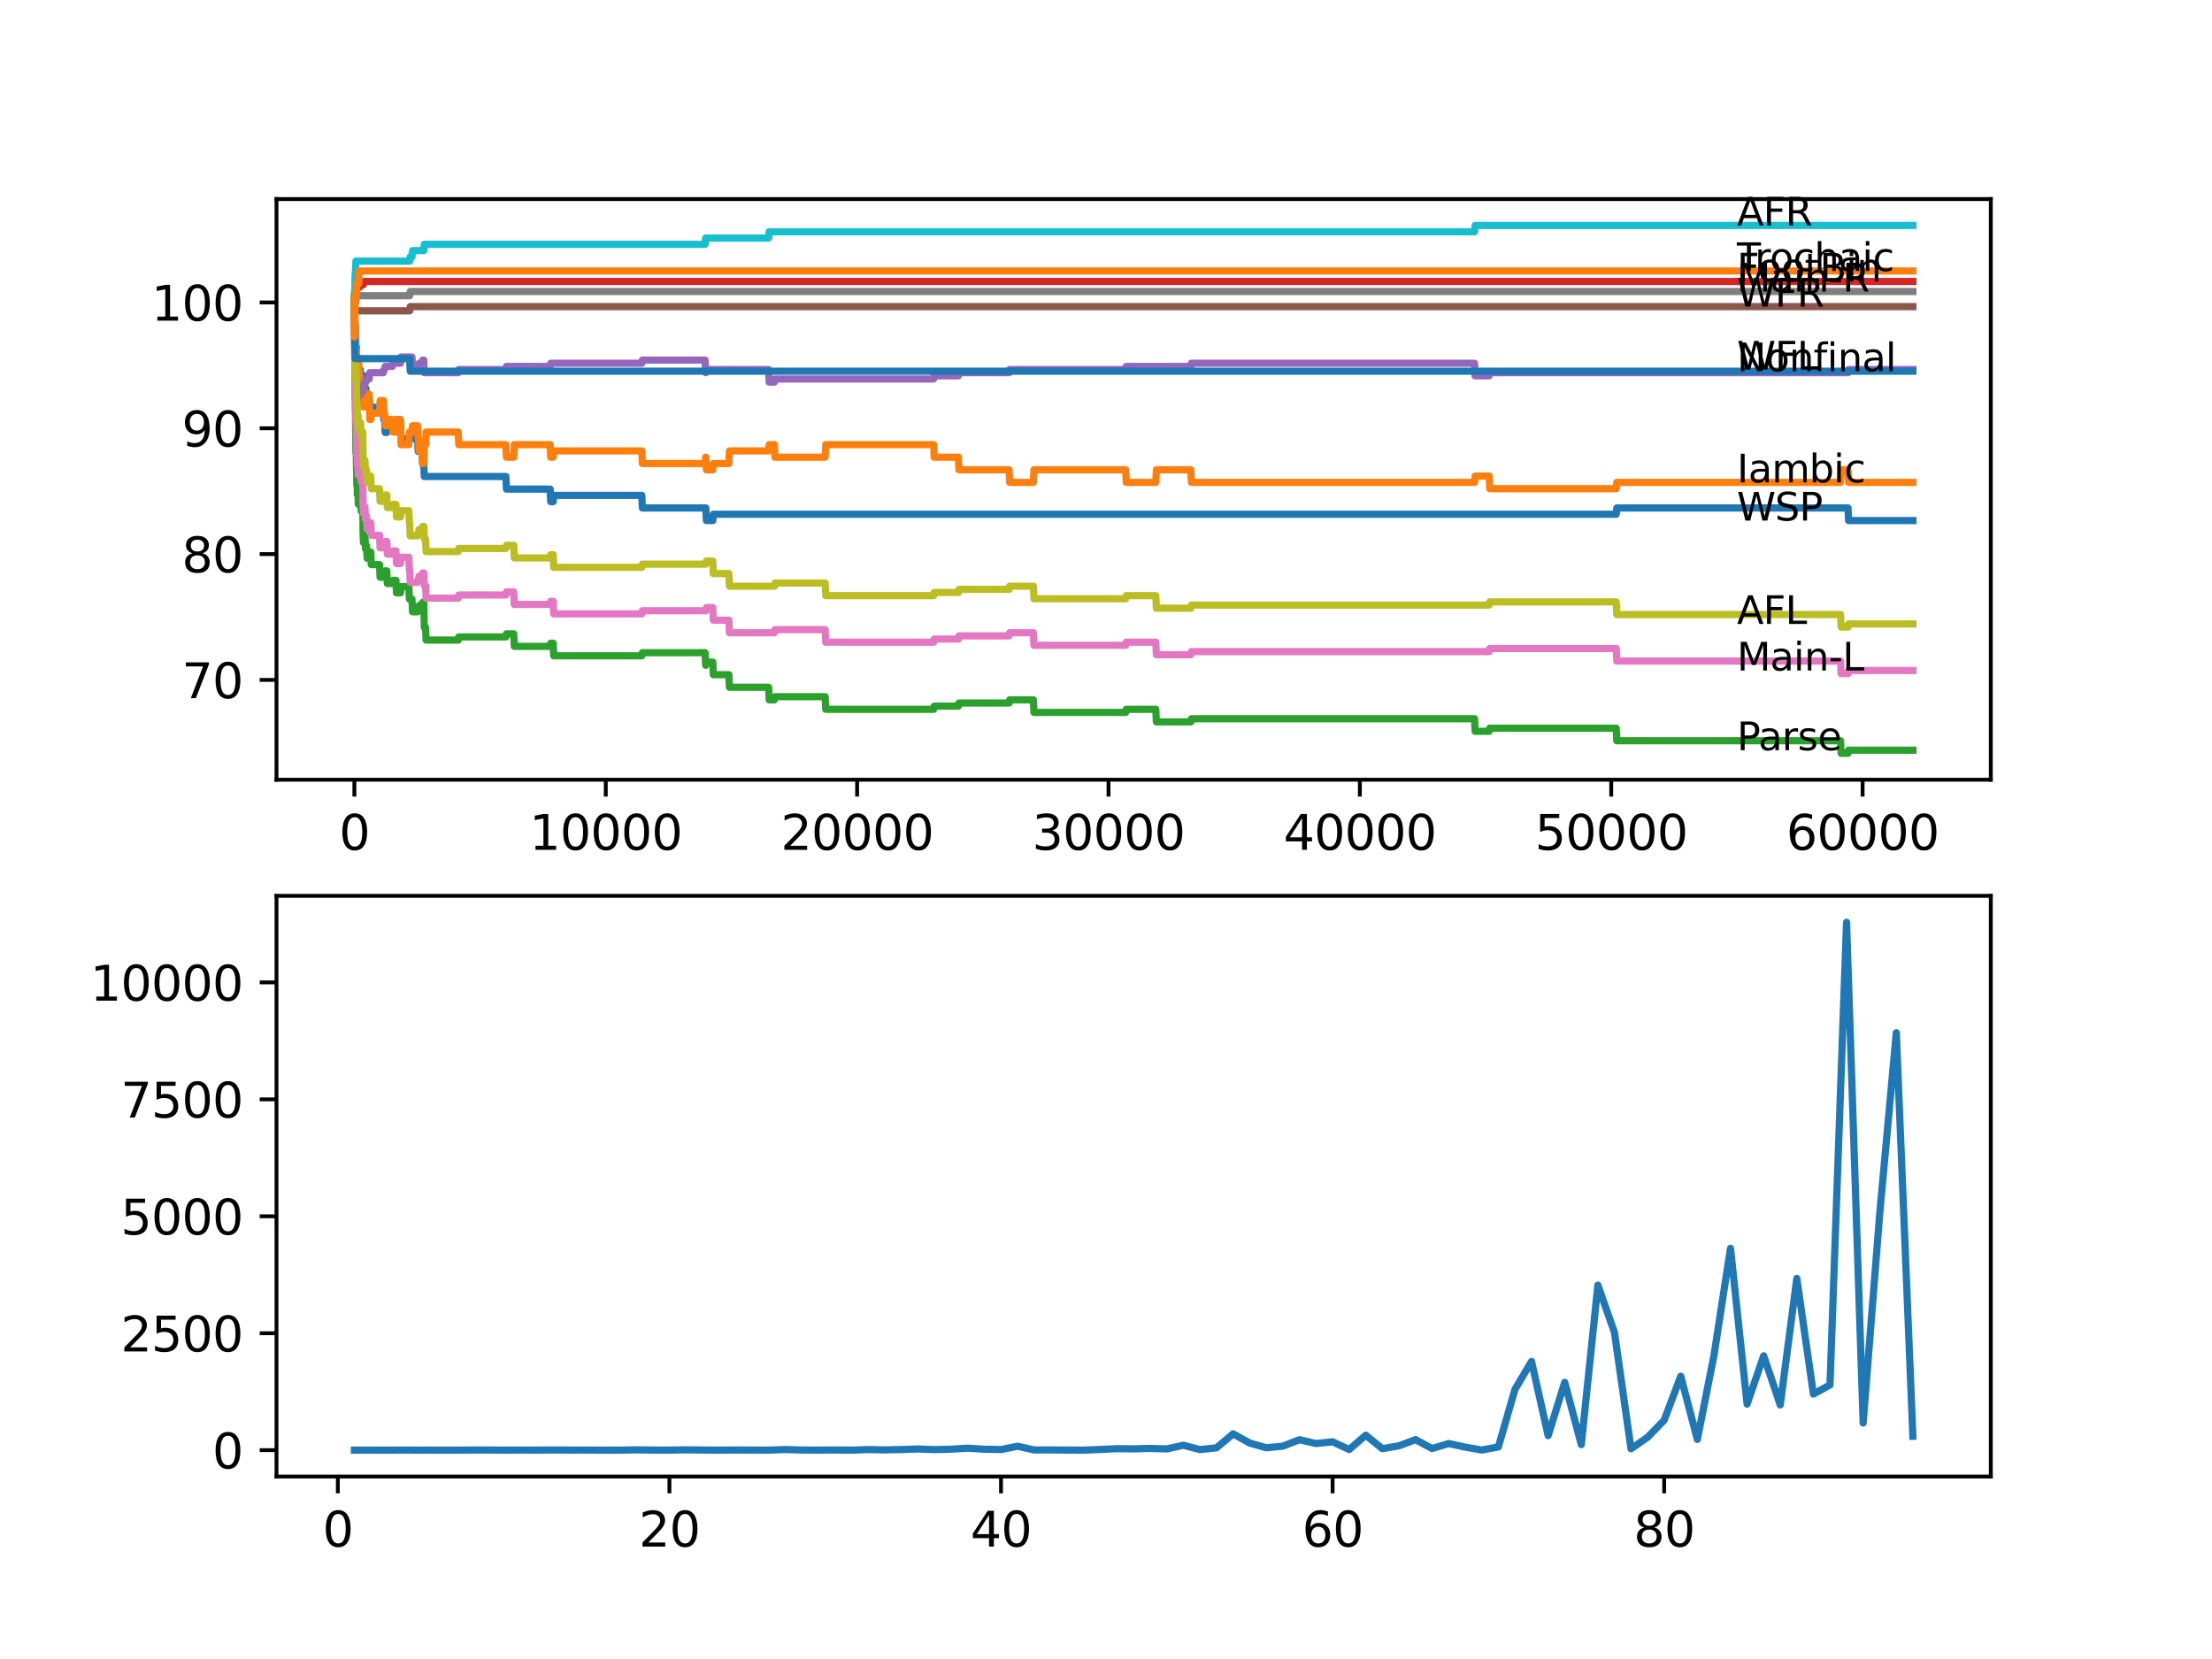 <?xml version="1.0" encoding="utf-8" standalone="no"?>
<!DOCTYPE svg PUBLIC "-//W3C//DTD SVG 1.1//EN"
  "http://www.w3.org/Graphics/SVG/1.1/DTD/svg11.dtd">
<svg xmlns:xlink="http://www.w3.org/1999/xlink" width="460.8pt" height="345.6pt" viewBox="0 0 460.8 345.6" xmlns="http://www.w3.org/2000/svg" version="1.1">
 <defs>
  <style type="text/css">*{stroke-linejoin: round; stroke-linecap: butt}</style>
 </defs>
 <g id="figure_1">
  <g id="patch_1">
   <path d="M 0 345.6 
L 460.8 345.6 
L 460.8 0 
L 0 0 
z
" style="fill: #ffffff"/>
  </g>
  <g id="axes_1">
   <g id="patch_2">
    <path d="M 57.6 162.432 
L 414.72 162.432 
L 414.72 41.472 
L 57.6 41.472 
z
" style="fill: #ffffff"/>
   </g>
   <g id="matplotlib.axis_1">
    <g id="xtick_1">
     <g id="line2d_1">
      <defs>
       <path id="m12bfe704fa" d="M 0 0 
L 0 3.5 
" style="stroke: #000000; stroke-width: 0.8"/>
      </defs>
      <g>
       <use xlink:href="#m12bfe704fa" x="73.827" y="162.432" style="stroke: #000000; stroke-width: 0.8"/>
      </g>
     </g>
     <g id="text_1">
      <!-- 0 -->
      <g transform="translate(70.646 177.03)scale(0.1 -0.1)">
       <defs>
        <path id="DejaVuSans-30" d="M 2034 4250 
Q 1547 4250 1301 3770 
Q 1056 3291 1056 2328 
Q 1056 1369 1301 889 
Q 1547 409 2034 409 
Q 2525 409 2770 889 
Q 3016 1369 3016 2328 
Q 3016 3291 2770 3770 
Q 2525 4250 2034 4250 
z
M 2034 4750 
Q 2819 4750 3233 4129 
Q 3647 3509 3647 2328 
Q 3647 1150 3233 529 
Q 2819 -91 2034 -91 
Q 1250 -91 836 529 
Q 422 1150 422 2328 
Q 422 3509 836 4129 
Q 1250 4750 2034 4750 
z
" transform="scale(0.016)"/>
       </defs>
       <use xlink:href="#DejaVuSans-30"/>
      </g>
     </g>
    </g>
    <g id="xtick_2">
     <g id="line2d_2">
      <g>
       <use xlink:href="#m12bfe704fa" x="126.192" y="162.432" style="stroke: #000000; stroke-width: 0.8"/>
      </g>
     </g>
     <g id="text_2">
      <!-- 10000 -->
      <g transform="translate(110.286 177.03)scale(0.1 -0.1)">
       <defs>
        <path id="DejaVuSans-31" d="M 794 531 
L 1825 531 
L 1825 4091 
L 703 3866 
L 703 4441 
L 1819 4666 
L 2450 4666 
L 2450 531 
L 3481 531 
L 3481 0 
L 794 0 
L 794 531 
z
" transform="scale(0.016)"/>
       </defs>
       <use xlink:href="#DejaVuSans-31"/>
       <use xlink:href="#DejaVuSans-30" x="63.623"/>
       <use xlink:href="#DejaVuSans-30" x="127.246"/>
       <use xlink:href="#DejaVuSans-30" x="190.869"/>
       <use xlink:href="#DejaVuSans-30" x="254.492"/>
      </g>
     </g>
    </g>
    <g id="xtick_3">
     <g id="line2d_3">
      <g>
       <use xlink:href="#m12bfe704fa" x="178.556" y="162.432" style="stroke: #000000; stroke-width: 0.8"/>
      </g>
     </g>
     <g id="text_3">
      <!-- 20000 -->
      <g transform="translate(162.65 177.03)scale(0.1 -0.1)">
       <defs>
        <path id="DejaVuSans-32" d="M 1228 531 
L 3431 531 
L 3431 0 
L 469 0 
L 469 531 
Q 828 903 1448 1529 
Q 2069 2156 2228 2338 
Q 2531 2678 2651 2914 
Q 2772 3150 2772 3378 
Q 2772 3750 2511 3984 
Q 2250 4219 1831 4219 
Q 1534 4219 1204 4116 
Q 875 4013 500 3803 
L 500 4441 
Q 881 4594 1212 4672 
Q 1544 4750 1819 4750 
Q 2544 4750 2975 4387 
Q 3406 4025 3406 3419 
Q 3406 3131 3298 2873 
Q 3191 2616 2906 2266 
Q 2828 2175 2409 1742 
Q 1991 1309 1228 531 
z
" transform="scale(0.016)"/>
       </defs>
       <use xlink:href="#DejaVuSans-32"/>
       <use xlink:href="#DejaVuSans-30" x="63.623"/>
       <use xlink:href="#DejaVuSans-30" x="127.246"/>
       <use xlink:href="#DejaVuSans-30" x="190.869"/>
       <use xlink:href="#DejaVuSans-30" x="254.492"/>
      </g>
     </g>
    </g>
    <g id="xtick_4">
     <g id="line2d_4">
      <g>
       <use xlink:href="#m12bfe704fa" x="230.921" y="162.432" style="stroke: #000000; stroke-width: 0.8"/>
      </g>
     </g>
     <g id="text_4">
      <!-- 30000 -->
      <g transform="translate(215.015 177.03)scale(0.1 -0.1)">
       <defs>
        <path id="DejaVuSans-33" d="M 2597 2516 
Q 3050 2419 3304 2112 
Q 3559 1806 3559 1356 
Q 3559 666 3084 287 
Q 2609 -91 1734 -91 
Q 1441 -91 1130 -33 
Q 819 25 488 141 
L 488 750 
Q 750 597 1062 519 
Q 1375 441 1716 441 
Q 2309 441 2620 675 
Q 2931 909 2931 1356 
Q 2931 1769 2642 2001 
Q 2353 2234 1838 2234 
L 1294 2234 
L 1294 2753 
L 1863 2753 
Q 2328 2753 2575 2939 
Q 2822 3125 2822 3475 
Q 2822 3834 2567 4026 
Q 2313 4219 1838 4219 
Q 1578 4219 1281 4162 
Q 984 4106 628 3988 
L 628 4550 
Q 988 4650 1302 4700 
Q 1616 4750 1894 4750 
Q 2613 4750 3031 4423 
Q 3450 4097 3450 3541 
Q 3450 3153 3228 2886 
Q 3006 2619 2597 2516 
z
" transform="scale(0.016)"/>
       </defs>
       <use xlink:href="#DejaVuSans-33"/>
       <use xlink:href="#DejaVuSans-30" x="63.623"/>
       <use xlink:href="#DejaVuSans-30" x="127.246"/>
       <use xlink:href="#DejaVuSans-30" x="190.869"/>
       <use xlink:href="#DejaVuSans-30" x="254.492"/>
      </g>
     </g>
    </g>
    <g id="xtick_5">
     <g id="line2d_5">
      <g>
       <use xlink:href="#m12bfe704fa" x="283.285" y="162.432" style="stroke: #000000; stroke-width: 0.8"/>
      </g>
     </g>
     <g id="text_5">
      <!-- 40000 -->
      <g transform="translate(267.379 177.03)scale(0.1 -0.1)">
       <defs>
        <path id="DejaVuSans-34" d="M 2419 4116 
L 825 1625 
L 2419 1625 
L 2419 4116 
z
M 2253 4666 
L 3047 4666 
L 3047 1625 
L 3713 1625 
L 3713 1100 
L 3047 1100 
L 3047 0 
L 2419 0 
L 2419 1100 
L 313 1100 
L 313 1709 
L 2253 4666 
z
" transform="scale(0.016)"/>
       </defs>
       <use xlink:href="#DejaVuSans-34"/>
       <use xlink:href="#DejaVuSans-30" x="63.623"/>
       <use xlink:href="#DejaVuSans-30" x="127.246"/>
       <use xlink:href="#DejaVuSans-30" x="190.869"/>
       <use xlink:href="#DejaVuSans-30" x="254.492"/>
      </g>
     </g>
    </g>
    <g id="xtick_6">
     <g id="line2d_6">
      <g>
       <use xlink:href="#m12bfe704fa" x="335.65" y="162.432" style="stroke: #000000; stroke-width: 0.8"/>
      </g>
     </g>
     <g id="text_6">
      <!-- 50000 -->
      <g transform="translate(319.744 177.03)scale(0.1 -0.1)">
       <defs>
        <path id="DejaVuSans-35" d="M 691 4666 
L 3169 4666 
L 3169 4134 
L 1269 4134 
L 1269 2991 
Q 1406 3038 1543 3061 
Q 1681 3084 1819 3084 
Q 2600 3084 3056 2656 
Q 3513 2228 3513 1497 
Q 3513 744 3044 326 
Q 2575 -91 1722 -91 
Q 1428 -91 1123 -41 
Q 819 9 494 109 
L 494 744 
Q 775 591 1075 516 
Q 1375 441 1709 441 
Q 2250 441 2565 725 
Q 2881 1009 2881 1497 
Q 2881 1984 2565 2268 
Q 2250 2553 1709 2553 
Q 1456 2553 1204 2497 
Q 953 2441 691 2322 
L 691 4666 
z
" transform="scale(0.016)"/>
       </defs>
       <use xlink:href="#DejaVuSans-35"/>
       <use xlink:href="#DejaVuSans-30" x="63.623"/>
       <use xlink:href="#DejaVuSans-30" x="127.246"/>
       <use xlink:href="#DejaVuSans-30" x="190.869"/>
       <use xlink:href="#DejaVuSans-30" x="254.492"/>
      </g>
     </g>
    </g>
    <g id="xtick_7">
     <g id="line2d_7">
      <g>
       <use xlink:href="#m12bfe704fa" x="388.014" y="162.432" style="stroke: #000000; stroke-width: 0.8"/>
      </g>
     </g>
     <g id="text_7">
      <!-- 60000 -->
      <g transform="translate(372.108 177.03)scale(0.1 -0.1)">
       <defs>
        <path id="DejaVuSans-36" d="M 2113 2584 
Q 1688 2584 1439 2293 
Q 1191 2003 1191 1497 
Q 1191 994 1439 701 
Q 1688 409 2113 409 
Q 2538 409 2786 701 
Q 3034 994 3034 1497 
Q 3034 2003 2786 2293 
Q 2538 2584 2113 2584 
z
M 3366 4563 
L 3366 3988 
Q 3128 4100 2886 4159 
Q 2644 4219 2406 4219 
Q 1781 4219 1451 3797 
Q 1122 3375 1075 2522 
Q 1259 2794 1537 2939 
Q 1816 3084 2150 3084 
Q 2853 3084 3261 2657 
Q 3669 2231 3669 1497 
Q 3669 778 3244 343 
Q 2819 -91 2113 -91 
Q 1303 -91 875 529 
Q 447 1150 447 2328 
Q 447 3434 972 4092 
Q 1497 4750 2381 4750 
Q 2619 4750 2861 4703 
Q 3103 4656 3366 4563 
z
" transform="scale(0.016)"/>
       </defs>
       <use xlink:href="#DejaVuSans-36"/>
       <use xlink:href="#DejaVuSans-30" x="63.623"/>
       <use xlink:href="#DejaVuSans-30" x="127.246"/>
       <use xlink:href="#DejaVuSans-30" x="190.869"/>
       <use xlink:href="#DejaVuSans-30" x="254.492"/>
      </g>
     </g>
    </g>
   </g>
   <g id="matplotlib.axis_2">
    <g id="ytick_1">
     <g id="line2d_8">
      <defs>
       <path id="m5af5746080" d="M 0 0 
L -3.5 0 
" style="stroke: #000000; stroke-width: 0.8"/>
      </defs>
      <g>
       <use xlink:href="#m5af5746080" x="57.6" y="141.643" style="stroke: #000000; stroke-width: 0.8"/>
      </g>
     </g>
     <g id="text_8">
      <!-- 70 -->
      <g transform="translate(37.875 145.442)scale(0.1 -0.1)">
       <defs>
        <path id="DejaVuSans-37" d="M 525 4666 
L 3525 4666 
L 3525 4397 
L 1831 0 
L 1172 0 
L 2766 4134 
L 525 4134 
L 525 4666 
z
" transform="scale(0.016)"/>
       </defs>
       <use xlink:href="#DejaVuSans-37"/>
       <use xlink:href="#DejaVuSans-30" x="63.623"/>
      </g>
     </g>
    </g>
    <g id="ytick_2">
     <g id="line2d_9">
      <g>
       <use xlink:href="#m5af5746080" x="57.6" y="115.43" style="stroke: #000000; stroke-width: 0.8"/>
      </g>
     </g>
     <g id="text_9">
      <!-- 80 -->
      <g transform="translate(37.875 119.229)scale(0.1 -0.1)">
       <defs>
        <path id="DejaVuSans-38" d="M 2034 2216 
Q 1584 2216 1326 1975 
Q 1069 1734 1069 1313 
Q 1069 891 1326 650 
Q 1584 409 2034 409 
Q 2484 409 2743 651 
Q 3003 894 3003 1313 
Q 3003 1734 2745 1975 
Q 2488 2216 2034 2216 
z
M 1403 2484 
Q 997 2584 770 2862 
Q 544 3141 544 3541 
Q 544 4100 942 4425 
Q 1341 4750 2034 4750 
Q 2731 4750 3128 4425 
Q 3525 4100 3525 3541 
Q 3525 3141 3298 2862 
Q 3072 2584 2669 2484 
Q 3125 2378 3379 2068 
Q 3634 1759 3634 1313 
Q 3634 634 3220 271 
Q 2806 -91 2034 -91 
Q 1263 -91 848 271 
Q 434 634 434 1313 
Q 434 1759 690 2068 
Q 947 2378 1403 2484 
z
M 1172 3481 
Q 1172 3119 1398 2916 
Q 1625 2713 2034 2713 
Q 2441 2713 2670 2916 
Q 2900 3119 2900 3481 
Q 2900 3844 2670 4047 
Q 2441 4250 2034 4250 
Q 1625 4250 1398 4047 
Q 1172 3844 1172 3481 
z
" transform="scale(0.016)"/>
       </defs>
       <use xlink:href="#DejaVuSans-38"/>
       <use xlink:href="#DejaVuSans-30" x="63.623"/>
      </g>
     </g>
    </g>
    <g id="ytick_3">
     <g id="line2d_10">
      <g>
       <use xlink:href="#m5af5746080" x="57.6" y="89.217" style="stroke: #000000; stroke-width: 0.8"/>
      </g>
     </g>
     <g id="text_10">
      <!-- 90 -->
      <g transform="translate(37.875 93.016)scale(0.1 -0.1)">
       <defs>
        <path id="DejaVuSans-39" d="M 703 97 
L 703 672 
Q 941 559 1184 500 
Q 1428 441 1663 441 
Q 2288 441 2617 861 
Q 2947 1281 2994 2138 
Q 2813 1869 2534 1725 
Q 2256 1581 1919 1581 
Q 1219 1581 811 2004 
Q 403 2428 403 3163 
Q 403 3881 828 4315 
Q 1253 4750 1959 4750 
Q 2769 4750 3195 4129 
Q 3622 3509 3622 2328 
Q 3622 1225 3098 567 
Q 2575 -91 1691 -91 
Q 1453 -91 1209 -44 
Q 966 3 703 97 
z
M 1959 2075 
Q 2384 2075 2632 2365 
Q 2881 2656 2881 3163 
Q 2881 3666 2632 3958 
Q 2384 4250 1959 4250 
Q 1534 4250 1286 3958 
Q 1038 3666 1038 3163 
Q 1038 2656 1286 2365 
Q 1534 2075 1959 2075 
z
" transform="scale(0.016)"/>
       </defs>
       <use xlink:href="#DejaVuSans-39"/>
       <use xlink:href="#DejaVuSans-30" x="63.623"/>
      </g>
     </g>
    </g>
    <g id="ytick_4">
     <g id="line2d_11">
      <g>
       <use xlink:href="#m5af5746080" x="57.6" y="63.004" style="stroke: #000000; stroke-width: 0.8"/>
      </g>
     </g>
     <g id="text_11">
      <!-- 100 -->
      <g transform="translate(31.512 66.803)scale(0.1 -0.1)">
       <use xlink:href="#DejaVuSans-31"/>
       <use xlink:href="#DejaVuSans-30" x="63.623"/>
       <use xlink:href="#DejaVuSans-30" x="127.246"/>
      </g>
     </g>
    </g>
   </g>
   <g id="line2d_12">
    <path d="M 73.833 63.004 
L 73.843 63.004 
L 73.969 70.868 
L 73.974 69.557 
L 74.032 73.489 
L 74.074 72.178 
L 74.121 70.081 
L 74.126 72.703 
L 74.178 72.703 
L 74.246 72.703 
L 74.252 72.266 
L 74.257 74.887 
L 74.33 74.887 
L 74.555 74.887 
L 74.671 77.508 
L 74.948 77.508 
L 75.053 76.984 
L 75.121 79.605 
L 75.163 78.295 
L 75.875 78.295 
L 75.99 80.916 
L 76.215 80.916 
L 76.331 83.537 
L 76.969 83.537 
L 77.085 86.159 
L 77.231 86.159 
L 77.346 84.848 
L 79.855 84.848 
L 79.97 87.469 
L 80.122 87.469 
L 80.237 90.091 
L 80.572 90.091 
L 80.687 88.78 
L 83.421 88.78 
L 83.536 91.401 
L 87.002 91.401 
L 87.118 94.023 
L 87.929 94.023 
L 88.044 96.644 
L 88.27 96.644 
L 88.385 99.265 
L 105.388 99.265 
L 105.503 101.886 
L 114.609 101.886 
L 114.724 104.508 
L 115.232 104.508 
L 115.347 103.197 
L 133.701 103.197 
L 133.816 105.818 
L 147.038 105.818 
L 147.153 108.44 
L 148.484 108.44 
L 148.599 107.129 
L 336.687 107.129 
L 336.802 105.818 
L 384.972 105.818 
L 385.087 108.44 
L 398.487 108.44 
L 398.487 108.44 
" clip-path="url(#p2f62c243cf)" style="fill: none; stroke: #1f77b4; stroke-width: 1.5; stroke-linecap: square"/>
   </g>
   <g id="line2d_13">
    <path d="M 73.833 63.004 
L 73.869 61.824 
L 73.885 67.067 
L 73.917 66.412 
L 74.016 71.654 
L 74.032 69.033 
L 74.037 69.033 
L 74.074 67.722 
L 74.1 75.586 
L 74.11 75.586 
L 74.215 78.207 
L 74.22 75.586 
L 74.225 75.586 
L 74.246 72.965 
L 74.257 78.207 
L 74.335 75.586 
L 74.351 75.586 
L 74.424 78.207 
L 74.461 75.586 
L 74.555 75.586 
L 74.618 78.207 
L 74.665 75.586 
L 74.728 75.586 
L 74.843 78.207 
L 74.948 78.207 
L 75.069 83.45 
L 75.121 83.45 
L 75.236 82.139 
L 75.561 82.139 
L 75.624 84.761 
L 75.634 79.518 
L 75.665 79.518 
L 75.707 79.518 
L 75.823 82.139 
L 75.875 82.139 
L 75.99 84.761 
L 76.022 84.761 
L 76.137 82.139 
L 76.215 82.139 
L 76.331 84.761 
L 76.357 84.761 
L 76.472 82.139 
L 76.907 82.139 
L 77.027 87.382 
L 77.231 87.382 
L 77.346 86.071 
L 79.059 86.071 
L 79.174 83.45 
L 79.855 83.45 
L 79.97 86.071 
L 80.122 86.071 
L 80.237 88.693 
L 80.572 88.693 
L 80.687 87.382 
L 81.74 87.382 
L 81.855 90.003 
L 82.483 90.003 
L 82.599 87.382 
L 83.421 87.382 
L 83.541 92.625 
L 85.17 92.625 
L 85.285 90.003 
L 85.824 90.003 
L 85.939 88.693 
L 87.002 88.693 
L 87.118 91.314 
L 87.186 91.314 
L 87.301 93.935 
L 87.929 93.935 
L 88.044 96.556 
L 88.27 96.556 
L 88.395 92.625 
L 88.647 92.625 
L 88.762 90.003 
L 95.454 90.003 
L 95.569 92.625 
L 105.388 92.625 
L 105.503 95.246 
L 107.016 95.246 
L 107.131 92.625 
L 114.609 92.625 
L 114.724 95.246 
L 115.232 95.246 
L 115.347 93.935 
L 133.701 93.935 
L 133.816 96.556 
L 146.881 96.556 
L 146.996 95.246 
L 147.038 95.246 
L 147.153 97.867 
L 148.484 97.867 
L 148.599 96.556 
L 151.84 96.556 
L 151.955 93.935 
L 160.119 93.935 
L 160.234 92.625 
L 161.318 92.625 
L 161.433 95.246 
L 171.896 95.246 
L 172.011 92.625 
L 194.491 92.625 
L 194.606 95.246 
L 199.649 95.246 
L 199.764 97.867 
L 210.211 97.867 
L 210.326 100.488 
L 215.274 100.488 
L 215.39 97.867 
L 234.497 97.867 
L 234.613 100.488 
L 240.776 100.488 
L 240.891 97.867 
L 248.076 97.867 
L 248.191 100.488 
L 307.174 100.488 
L 307.289 99.178 
L 310.216 99.178 
L 310.332 101.799 
L 336.687 101.799 
L 336.802 100.488 
L 383.417 100.488 
L 383.532 97.867 
L 384.972 97.867 
L 385.087 100.488 
L 398.487 100.488 
L 398.487 100.488 
" clip-path="url(#p2f62c243cf)" style="fill: none; stroke: #ff7f0e; stroke-width: 1.5; stroke-linecap: square"/>
   </g>
   <g id="line2d_14">
    <path d="M 73.833 65.625 
L 73.843 65.625 
L 73.985 83.319 
L 74.016 83.319 
L 74.147 94.328 
L 74.215 94.328 
L 74.335 101.1 
L 74.351 101.1 
L 74.424 100.445 
L 74.43 103.066 
L 74.445 103.066 
L 74.555 103.066 
L 74.618 102.411 
L 74.623 105.032 
L 74.65 105.032 
L 74.948 105.032 
L 75.069 103.852 
L 75.121 103.852 
L 75.236 106.474 
L 75.561 106.474 
L 75.587 105.818 
L 75.629 110.406 
L 75.707 113.027 
L 75.739 112.372 
L 75.875 112.372 
L 75.99 111.716 
L 76.022 111.716 
L 76.137 114.338 
L 76.215 114.338 
L 76.331 113.682 
L 76.357 113.682 
L 76.472 116.304 
L 76.907 116.304 
L 77.027 114.993 
L 77.231 114.993 
L 77.346 117.614 
L 79.059 117.614 
L 79.174 120.236 
L 79.855 120.236 
L 79.97 119.58 
L 80.122 119.58 
L 80.237 118.925 
L 80.572 118.925 
L 80.687 121.546 
L 81.74 121.546 
L 81.855 120.891 
L 82.483 120.891 
L 82.599 123.512 
L 83.421 123.512 
L 83.541 122.202 
L 85.17 122.202 
L 85.285 124.823 
L 85.824 124.823 
L 85.939 127.444 
L 87.002 127.444 
L 87.118 126.789 
L 87.186 126.789 
L 87.301 126.134 
L 87.929 126.134 
L 88.044 125.478 
L 88.27 125.478 
L 88.39 130.721 
L 88.647 130.721 
L 88.762 133.342 
L 95.454 133.342 
L 95.569 132.687 
L 105.388 132.687 
L 105.503 132.031 
L 107.016 132.031 
L 107.131 134.653 
L 114.609 134.653 
L 114.724 133.997 
L 115.232 133.997 
L 115.347 136.619 
L 133.701 136.619 
L 133.816 135.963 
L 146.881 135.963 
L 146.996 138.585 
L 147.038 138.585 
L 147.153 137.929 
L 148.484 137.929 
L 148.599 140.551 
L 151.84 140.551 
L 151.955 143.172 
L 160.119 143.172 
L 160.234 145.793 
L 161.318 145.793 
L 161.433 145.138 
L 171.896 145.138 
L 172.011 147.759 
L 194.491 147.759 
L 194.606 147.104 
L 199.649 147.104 
L 199.764 146.449 
L 210.211 146.449 
L 210.326 145.793 
L 215.274 145.793 
L 215.39 148.415 
L 234.497 148.415 
L 234.613 147.759 
L 240.776 147.759 
L 240.891 150.381 
L 248.076 150.381 
L 248.191 149.725 
L 307.174 149.725 
L 307.289 152.347 
L 310.216 152.347 
L 310.332 151.691 
L 336.687 151.691 
L 336.802 154.313 
L 383.417 154.313 
L 383.532 156.934 
L 384.972 156.934 
L 385.087 156.278 
L 398.487 156.278 
L 398.487 156.278 
" clip-path="url(#p2f62c243cf)" style="fill: none; stroke: #2ca02c; stroke-width: 1.5; stroke-linecap: square"/>
   </g>
   <g id="line2d_15">
    <path d="M 73.833 63.004 
L 74.074 63.004 
L 74.205 60.907 
L 74.246 60.907 
L 74.367 59.815 
L 74.948 59.815 
L 75.063 59.29 
L 75.707 59.29 
L 75.823 58.635 
L 398.487 58.635 
L 398.487 58.635 
" clip-path="url(#p2f62c243cf)" style="fill: none; stroke: #d62728; stroke-width: 1.5; stroke-linecap: square"/>
   </g>
   <g id="line2d_16">
    <path d="M 73.833 65.625 
L 73.969 78.732 
L 74.026 78.732 
L 74.147 83.974 
L 74.246 83.974 
L 74.367 82.882 
L 74.555 82.882 
L 74.671 82.227 
L 75.053 82.227 
L 75.168 81.571 
L 75.561 81.571 
L 75.681 80.261 
L 75.875 80.261 
L 75.99 79.605 
L 76.215 79.605 
L 76.331 78.95 
L 76.907 78.95 
L 77.027 77.639 
L 79.855 77.639 
L 79.97 76.984 
L 80.122 76.984 
L 80.237 76.329 
L 81.74 76.329 
L 81.855 75.673 
L 83.421 75.673 
L 83.541 74.363 
L 85.824 74.363 
L 85.939 76.984 
L 87.002 76.984 
L 87.118 76.329 
L 87.186 76.329 
L 87.301 75.673 
L 87.929 75.673 
L 88.044 75.018 
L 88.27 75.018 
L 88.385 77.639 
L 95.454 77.639 
L 95.569 76.984 
L 105.388 76.984 
L 105.503 76.329 
L 114.609 76.329 
L 114.724 75.673 
L 133.701 75.673 
L 133.816 75.018 
L 146.881 75.018 
L 146.996 77.639 
L 147.038 77.639 
L 147.153 76.984 
L 160.119 76.984 
L 160.234 79.605 
L 161.318 79.605 
L 161.433 78.95 
L 194.491 78.95 
L 194.606 78.295 
L 199.649 78.295 
L 199.764 77.639 
L 210.211 77.639 
L 210.326 76.984 
L 234.497 76.984 
L 234.613 76.329 
L 248.076 76.329 
L 248.191 75.673 
L 307.174 75.673 
L 307.289 78.295 
L 310.216 78.295 
L 310.332 77.639 
L 384.972 77.639 
L 385.087 76.984 
L 398.487 76.984 
L 398.487 76.984 
" clip-path="url(#p2f62c243cf)" style="fill: none; stroke: #9467bd; stroke-width: 1.5; stroke-linecap: square"/>
   </g>
   <g id="line2d_17">
    <path d="M 73.833 63.004 
L 73.843 61.475 
L 73.859 66.717 
L 73.927 64.751 
L 85.337 64.751 
L 85.452 63.878 
L 398.487 63.878 
L 398.487 63.878 
" clip-path="url(#p2f62c243cf)" style="fill: none; stroke: #8c564b; stroke-width: 1.5; stroke-linecap: square"/>
   </g>
   <g id="line2d_18">
    <path d="M 73.833 62.348 
L 73.979 82.445 
L 74.016 82.445 
L 74.136 88.212 
L 74.215 88.212 
L 74.335 94.984 
L 74.351 94.984 
L 74.424 94.328 
L 74.43 96.95 
L 74.445 96.95 
L 74.555 96.95 
L 74.618 96.294 
L 74.623 98.916 
L 74.65 98.916 
L 74.948 98.916 
L 75.069 97.736 
L 75.121 97.736 
L 75.236 100.357 
L 75.561 100.357 
L 75.587 99.702 
L 75.629 104.289 
L 75.707 106.911 
L 75.739 106.255 
L 75.875 106.255 
L 75.99 105.6 
L 76.022 105.6 
L 76.137 108.221 
L 76.215 108.221 
L 76.331 107.566 
L 76.357 107.566 
L 76.472 110.187 
L 76.907 110.187 
L 77.027 108.877 
L 77.231 108.877 
L 77.346 111.498 
L 79.059 111.498 
L 79.174 114.119 
L 79.855 114.119 
L 79.97 113.464 
L 80.122 113.464 
L 80.237 112.809 
L 80.572 112.809 
L 80.687 115.43 
L 81.74 115.43 
L 81.855 114.775 
L 82.483 114.775 
L 82.599 117.396 
L 83.421 117.396 
L 83.541 116.085 
L 85.17 116.085 
L 85.285 118.706 
L 85.337 118.706 
L 85.452 121.328 
L 87.002 121.328 
L 87.118 120.672 
L 87.186 120.672 
L 87.301 120.017 
L 87.929 120.017 
L 88.044 119.362 
L 88.285 119.362 
L 88.401 121.983 
L 88.647 121.983 
L 88.762 124.604 
L 95.454 124.604 
L 95.569 123.949 
L 105.388 123.949 
L 105.503 123.294 
L 107.016 123.294 
L 107.131 125.915 
L 114.609 125.915 
L 114.724 125.26 
L 115.232 125.26 
L 115.347 127.881 
L 133.701 127.881 
L 133.816 127.226 
L 147.038 127.226 
L 147.153 126.57 
L 148.484 126.57 
L 148.599 129.192 
L 151.84 129.192 
L 151.955 131.813 
L 161.318 131.813 
L 161.433 131.158 
L 171.896 131.158 
L 172.011 133.779 
L 194.491 133.779 
L 194.606 133.124 
L 199.649 133.124 
L 199.764 132.468 
L 210.211 132.468 
L 210.326 131.813 
L 215.274 131.813 
L 215.39 134.434 
L 234.497 134.434 
L 234.613 133.779 
L 240.776 133.779 
L 240.891 136.4 
L 248.076 136.4 
L 248.191 135.745 
L 310.216 135.745 
L 310.332 135.09 
L 336.687 135.09 
L 336.802 137.711 
L 383.417 137.711 
L 383.532 140.332 
L 384.972 140.332 
L 385.087 139.677 
L 398.487 139.677 
L 398.487 139.677 
" clip-path="url(#p2f62c243cf)" style="fill: none; stroke: #e377c2; stroke-width: 1.5; stroke-linecap: square"/>
   </g>
   <g id="line2d_19">
    <path d="M 73.833 63.004 
L 73.854 60.95 
L 73.859 63.572 
L 73.953 61.606 
L 85.337 61.606 
L 85.452 60.732 
L 398.487 60.732 
L 398.487 60.732 
" clip-path="url(#p2f62c243cf)" style="fill: none; stroke: #7f7f7f; stroke-width: 1.5; stroke-linecap: square"/>
   </g>
   <g id="line2d_20">
    <path d="M 73.833 62.348 
L 73.958 75.368 
L 73.964 74.057 
L 73.969 74.057 
L 74.074 79.3 
L 74.089 78.775 
L 74.126 75.892 
L 74.199 78.513 
L 74.215 78.513 
L 74.335 85.285 
L 74.351 85.285 
L 74.424 84.63 
L 74.43 87.251 
L 74.445 87.251 
L 74.555 87.251 
L 74.618 86.596 
L 74.623 89.217 
L 74.65 89.217 
L 74.948 89.217 
L 75.069 88.037 
L 75.121 88.037 
L 75.236 90.659 
L 75.561 90.659 
L 75.587 90.003 
L 75.629 94.591 
L 75.707 97.212 
L 75.739 96.556 
L 75.875 96.556 
L 75.99 95.901 
L 76.022 95.901 
L 76.137 98.522 
L 76.215 98.522 
L 76.331 97.867 
L 76.357 97.867 
L 76.472 100.488 
L 76.907 100.488 
L 77.027 99.178 
L 77.231 99.178 
L 77.346 101.799 
L 79.059 101.799 
L 79.174 104.42 
L 79.855 104.42 
L 79.97 103.765 
L 80.122 103.765 
L 80.237 103.11 
L 80.572 103.11 
L 80.687 105.731 
L 81.74 105.731 
L 81.855 105.076 
L 82.483 105.076 
L 82.599 107.697 
L 83.421 107.697 
L 83.541 106.386 
L 85.17 106.386 
L 85.285 109.008 
L 85.337 109.008 
L 85.452 111.629 
L 87.002 111.629 
L 87.118 110.974 
L 87.186 110.974 
L 87.301 110.318 
L 87.929 110.318 
L 88.044 109.663 
L 88.285 109.663 
L 88.401 112.284 
L 88.647 112.284 
L 88.762 114.906 
L 95.454 114.906 
L 95.569 114.25 
L 105.388 114.25 
L 105.503 113.595 
L 107.016 113.595 
L 107.131 116.216 
L 114.609 116.216 
L 114.724 115.561 
L 115.232 115.561 
L 115.347 118.182 
L 133.701 118.182 
L 133.816 117.527 
L 147.038 117.527 
L 147.153 116.872 
L 148.484 116.872 
L 148.599 119.493 
L 151.84 119.493 
L 151.955 122.114 
L 161.318 122.114 
L 161.433 121.459 
L 171.896 121.459 
L 172.011 124.08 
L 194.491 124.08 
L 194.606 123.425 
L 199.649 123.425 
L 199.764 122.77 
L 210.211 122.77 
L 210.326 122.114 
L 215.274 122.114 
L 215.39 124.735 
L 234.497 124.735 
L 234.613 124.08 
L 240.776 124.08 
L 240.891 126.701 
L 248.076 126.701 
L 248.191 126.046 
L 310.216 126.046 
L 310.332 125.391 
L 336.687 125.391 
L 336.802 128.012 
L 383.417 128.012 
L 383.532 130.633 
L 384.972 130.633 
L 385.087 129.978 
L 398.487 129.978 
L 398.487 129.978 
" clip-path="url(#p2f62c243cf)" style="fill: none; stroke: #bcbd22; stroke-width: 1.5; stroke-linecap: square"/>
   </g>
   <g id="line2d_21">
    <path d="M 73.833 62.348 
L 73.859 62.916 
L 73.985 57.019 
L 74.026 57.019 
L 74.147 54.397 
L 85.337 54.397 
L 85.452 53.523 
L 85.824 53.523 
L 85.939 52.213 
L 88.27 52.213 
L 88.385 50.902 
L 146.881 50.902 
L 146.996 49.591 
L 160.119 49.591 
L 160.234 48.281 
L 307.174 48.281 
L 307.289 46.97 
L 398.487 46.97 
L 398.487 46.97 
" clip-path="url(#p2f62c243cf)" style="fill: none; stroke: #17becf; stroke-width: 1.5; stroke-linecap: square"/>
   </g>
   <g id="line2d_22">
    <path d="M 73.833 63.004 
L 73.964 74.712 
L 85.337 74.712 
L 85.452 77.334 
L 398.487 77.334 
L 398.487 77.334 
" clip-path="url(#p2f62c243cf)" style="fill: none; stroke: #1f77b4; stroke-width: 1.5; stroke-linecap: square"/>
   </g>
   <g id="line2d_23">
    <path d="M 73.833 62.348 
L 73.864 70.212 
L 73.943 63.004 
L 73.979 63.004 
L 74.095 61.693 
L 74.199 61.693 
L 74.314 59.072 
L 74.728 59.072 
L 74.843 56.451 
L 398.487 56.451 
L 398.487 56.451 
" clip-path="url(#p2f62c243cf)" style="fill: none; stroke: #ff7f0e; stroke-width: 1.5; stroke-linecap: square"/>
   </g>
   <g id="patch_3">
    <path d="M 57.6 162.432 
L 57.6 41.472 
" style="fill: none; stroke: #000000; stroke-width: 0.8; stroke-linejoin: miter; stroke-linecap: square"/>
   </g>
   <g id="patch_4">
    <path d="M 414.72 162.432 
L 414.72 41.472 
" style="fill: none; stroke: #000000; stroke-width: 0.8; stroke-linejoin: miter; stroke-linecap: square"/>
   </g>
   <g id="patch_5">
    <path d="M 57.6 162.432 
L 414.72 162.432 
" style="fill: none; stroke: #000000; stroke-width: 0.8; stroke-linejoin: miter; stroke-linecap: square"/>
   </g>
   <g id="patch_6">
    <path d="M 57.6 41.472 
L 414.72 41.472 
" style="fill: none; stroke: #000000; stroke-width: 0.8; stroke-linejoin: miter; stroke-linecap: square"/>
   </g>
   <g id="text_12">
    <!-- WSP -->
    <g transform="translate(361.832 108.44)scale(0.08 -0.08)">
     <defs>
      <path id="DejaVuSans-57" d="M 213 4666 
L 850 4666 
L 1831 722 
L 2809 4666 
L 3519 4666 
L 4500 722 
L 5478 4666 
L 6119 4666 
L 4947 0 
L 4153 0 
L 3169 4050 
L 2175 0 
L 1381 0 
L 213 4666 
z
" transform="scale(0.016)"/>
      <path id="DejaVuSans-53" d="M 3425 4513 
L 3425 3897 
Q 3066 4069 2747 4153 
Q 2428 4238 2131 4238 
Q 1616 4238 1336 4038 
Q 1056 3838 1056 3469 
Q 1056 3159 1242 3001 
Q 1428 2844 1947 2747 
L 2328 2669 
Q 3034 2534 3370 2195 
Q 3706 1856 3706 1288 
Q 3706 609 3251 259 
Q 2797 -91 1919 -91 
Q 1588 -91 1214 -16 
Q 841 59 441 206 
L 441 856 
Q 825 641 1194 531 
Q 1563 422 1919 422 
Q 2459 422 2753 634 
Q 3047 847 3047 1241 
Q 3047 1584 2836 1778 
Q 2625 1972 2144 2069 
L 1759 2144 
Q 1053 2284 737 2584 
Q 422 2884 422 3419 
Q 422 4038 858 4394 
Q 1294 4750 2059 4750 
Q 2388 4750 2728 4690 
Q 3069 4631 3425 4513 
z
" transform="scale(0.016)"/>
      <path id="DejaVuSans-50" d="M 1259 4147 
L 1259 2394 
L 2053 2394 
Q 2494 2394 2734 2622 
Q 2975 2850 2975 3272 
Q 2975 3691 2734 3919 
Q 2494 4147 2053 4147 
L 1259 4147 
z
M 628 4666 
L 2053 4666 
Q 2838 4666 3239 4311 
Q 3641 3956 3641 3272 
Q 3641 2581 3239 2228 
Q 2838 1875 2053 1875 
L 1259 1875 
L 1259 0 
L 628 0 
L 628 4666 
z
" transform="scale(0.016)"/>
     </defs>
     <use xlink:href="#DejaVuSans-57"/>
     <use xlink:href="#DejaVuSans-53" x="98.877"/>
     <use xlink:href="#DejaVuSans-50" x="162.354"/>
    </g>
   </g>
   <g id="text_13">
    <!-- Iambic -->
    <g transform="translate(361.832 100.488)scale(0.08 -0.08)">
     <defs>
      <path id="DejaVuSans-49" d="M 628 4666 
L 1259 4666 
L 1259 0 
L 628 0 
L 628 4666 
z
" transform="scale(0.016)"/>
      <path id="DejaVuSans-61" d="M 2194 1759 
Q 1497 1759 1228 1600 
Q 959 1441 959 1056 
Q 959 750 1161 570 
Q 1363 391 1709 391 
Q 2188 391 2477 730 
Q 2766 1069 2766 1631 
L 2766 1759 
L 2194 1759 
z
M 3341 1997 
L 3341 0 
L 2766 0 
L 2766 531 
Q 2569 213 2275 61 
Q 1981 -91 1556 -91 
Q 1019 -91 701 211 
Q 384 513 384 1019 
Q 384 1609 779 1909 
Q 1175 2209 1959 2209 
L 2766 2209 
L 2766 2266 
Q 2766 2663 2505 2880 
Q 2244 3097 1772 3097 
Q 1472 3097 1187 3025 
Q 903 2953 641 2809 
L 641 3341 
Q 956 3463 1253 3523 
Q 1550 3584 1831 3584 
Q 2591 3584 2966 3190 
Q 3341 2797 3341 1997 
z
" transform="scale(0.016)"/>
      <path id="DejaVuSans-6d" d="M 3328 2828 
Q 3544 3216 3844 3400 
Q 4144 3584 4550 3584 
Q 5097 3584 5394 3201 
Q 5691 2819 5691 2113 
L 5691 0 
L 5113 0 
L 5113 2094 
Q 5113 2597 4934 2840 
Q 4756 3084 4391 3084 
Q 3944 3084 3684 2787 
Q 3425 2491 3425 1978 
L 3425 0 
L 2847 0 
L 2847 2094 
Q 2847 2600 2669 2842 
Q 2491 3084 2119 3084 
Q 1678 3084 1418 2786 
Q 1159 2488 1159 1978 
L 1159 0 
L 581 0 
L 581 3500 
L 1159 3500 
L 1159 2956 
Q 1356 3278 1631 3431 
Q 1906 3584 2284 3584 
Q 2666 3584 2933 3390 
Q 3200 3197 3328 2828 
z
" transform="scale(0.016)"/>
      <path id="DejaVuSans-62" d="M 3116 1747 
Q 3116 2381 2855 2742 
Q 2594 3103 2138 3103 
Q 1681 3103 1420 2742 
Q 1159 2381 1159 1747 
Q 1159 1113 1420 752 
Q 1681 391 2138 391 
Q 2594 391 2855 752 
Q 3116 1113 3116 1747 
z
M 1159 2969 
Q 1341 3281 1617 3432 
Q 1894 3584 2278 3584 
Q 2916 3584 3314 3078 
Q 3713 2572 3713 1747 
Q 3713 922 3314 415 
Q 2916 -91 2278 -91 
Q 1894 -91 1617 61 
Q 1341 213 1159 525 
L 1159 0 
L 581 0 
L 581 4863 
L 1159 4863 
L 1159 2969 
z
" transform="scale(0.016)"/>
      <path id="DejaVuSans-69" d="M 603 3500 
L 1178 3500 
L 1178 0 
L 603 0 
L 603 3500 
z
M 603 4863 
L 1178 4863 
L 1178 4134 
L 603 4134 
L 603 4863 
z
" transform="scale(0.016)"/>
      <path id="DejaVuSans-63" d="M 3122 3366 
L 3122 2828 
Q 2878 2963 2633 3030 
Q 2388 3097 2138 3097 
Q 1578 3097 1268 2742 
Q 959 2388 959 1747 
Q 959 1106 1268 751 
Q 1578 397 2138 397 
Q 2388 397 2633 464 
Q 2878 531 3122 666 
L 3122 134 
Q 2881 22 2623 -34 
Q 2366 -91 2075 -91 
Q 1284 -91 818 406 
Q 353 903 353 1747 
Q 353 2603 823 3093 
Q 1294 3584 2113 3584 
Q 2378 3584 2631 3529 
Q 2884 3475 3122 3366 
z
" transform="scale(0.016)"/>
     </defs>
     <use xlink:href="#DejaVuSans-49"/>
     <use xlink:href="#DejaVuSans-61" x="29.492"/>
     <use xlink:href="#DejaVuSans-6d" x="90.771"/>
     <use xlink:href="#DejaVuSans-62" x="188.184"/>
     <use xlink:href="#DejaVuSans-69" x="251.66"/>
     <use xlink:href="#DejaVuSans-63" x="279.443"/>
    </g>
   </g>
   <g id="text_14">
    <!-- Parse -->
    <g transform="translate(361.832 156.278)scale(0.08 -0.08)">
     <defs>
      <path id="DejaVuSans-72" d="M 2631 2963 
Q 2534 3019 2420 3045 
Q 2306 3072 2169 3072 
Q 1681 3072 1420 2755 
Q 1159 2438 1159 1844 
L 1159 0 
L 581 0 
L 581 3500 
L 1159 3500 
L 1159 2956 
Q 1341 3275 1631 3429 
Q 1922 3584 2338 3584 
Q 2397 3584 2469 3576 
Q 2541 3569 2628 3553 
L 2631 2963 
z
" transform="scale(0.016)"/>
      <path id="DejaVuSans-73" d="M 2834 3397 
L 2834 2853 
Q 2591 2978 2328 3040 
Q 2066 3103 1784 3103 
Q 1356 3103 1142 2972 
Q 928 2841 928 2578 
Q 928 2378 1081 2264 
Q 1234 2150 1697 2047 
L 1894 2003 
Q 2506 1872 2764 1633 
Q 3022 1394 3022 966 
Q 3022 478 2636 193 
Q 2250 -91 1575 -91 
Q 1294 -91 989 -36 
Q 684 19 347 128 
L 347 722 
Q 666 556 975 473 
Q 1284 391 1588 391 
Q 1994 391 2212 530 
Q 2431 669 2431 922 
Q 2431 1156 2273 1281 
Q 2116 1406 1581 1522 
L 1381 1569 
Q 847 1681 609 1914 
Q 372 2147 372 2553 
Q 372 3047 722 3315 
Q 1072 3584 1716 3584 
Q 2034 3584 2315 3537 
Q 2597 3491 2834 3397 
z
" transform="scale(0.016)"/>
      <path id="DejaVuSans-65" d="M 3597 1894 
L 3597 1613 
L 953 1613 
Q 991 1019 1311 708 
Q 1631 397 2203 397 
Q 2534 397 2845 478 
Q 3156 559 3463 722 
L 3463 178 
Q 3153 47 2828 -22 
Q 2503 -91 2169 -91 
Q 1331 -91 842 396 
Q 353 884 353 1716 
Q 353 2575 817 3079 
Q 1281 3584 2069 3584 
Q 2775 3584 3186 3129 
Q 3597 2675 3597 1894 
z
M 3022 2063 
Q 3016 2534 2758 2815 
Q 2500 3097 2075 3097 
Q 1594 3097 1305 2825 
Q 1016 2553 972 2059 
L 3022 2063 
z
" transform="scale(0.016)"/>
     </defs>
     <use xlink:href="#DejaVuSans-50"/>
     <use xlink:href="#DejaVuSans-61" x="55.803"/>
     <use xlink:href="#DejaVuSans-72" x="117.082"/>
     <use xlink:href="#DejaVuSans-73" x="158.195"/>
     <use xlink:href="#DejaVuSans-65" x="210.295"/>
    </g>
   </g>
   <g id="text_15">
    <!-- FootBin -->
    <g transform="translate(361.832 58.635)scale(0.08 -0.08)">
     <defs>
      <path id="DejaVuSans-46" d="M 628 4666 
L 3309 4666 
L 3309 4134 
L 1259 4134 
L 1259 2759 
L 3109 2759 
L 3109 2228 
L 1259 2228 
L 1259 0 
L 628 0 
L 628 4666 
z
" transform="scale(0.016)"/>
      <path id="DejaVuSans-6f" d="M 1959 3097 
Q 1497 3097 1228 2736 
Q 959 2375 959 1747 
Q 959 1119 1226 758 
Q 1494 397 1959 397 
Q 2419 397 2687 759 
Q 2956 1122 2956 1747 
Q 2956 2369 2687 2733 
Q 2419 3097 1959 3097 
z
M 1959 3584 
Q 2709 3584 3137 3096 
Q 3566 2609 3566 1747 
Q 3566 888 3137 398 
Q 2709 -91 1959 -91 
Q 1206 -91 779 398 
Q 353 888 353 1747 
Q 353 2609 779 3096 
Q 1206 3584 1959 3584 
z
" transform="scale(0.016)"/>
      <path id="DejaVuSans-74" d="M 1172 4494 
L 1172 3500 
L 2356 3500 
L 2356 3053 
L 1172 3053 
L 1172 1153 
Q 1172 725 1289 603 
Q 1406 481 1766 481 
L 2356 481 
L 2356 0 
L 1766 0 
Q 1100 0 847 248 
Q 594 497 594 1153 
L 594 3053 
L 172 3053 
L 172 3500 
L 594 3500 
L 594 4494 
L 1172 4494 
z
" transform="scale(0.016)"/>
      <path id="DejaVuSans-42" d="M 1259 2228 
L 1259 519 
L 2272 519 
Q 2781 519 3026 730 
Q 3272 941 3272 1375 
Q 3272 1813 3026 2020 
Q 2781 2228 2272 2228 
L 1259 2228 
z
M 1259 4147 
L 1259 2741 
L 2194 2741 
Q 2656 2741 2882 2914 
Q 3109 3088 3109 3444 
Q 3109 3797 2882 3972 
Q 2656 4147 2194 4147 
L 1259 4147 
z
M 628 4666 
L 2241 4666 
Q 2963 4666 3353 4366 
Q 3744 4066 3744 3513 
Q 3744 3084 3544 2831 
Q 3344 2578 2956 2516 
Q 3422 2416 3680 2098 
Q 3938 1781 3938 1306 
Q 3938 681 3513 340 
Q 3088 0 2303 0 
L 628 0 
L 628 4666 
z
" transform="scale(0.016)"/>
      <path id="DejaVuSans-6e" d="M 3513 2113 
L 3513 0 
L 2938 0 
L 2938 2094 
Q 2938 2591 2744 2837 
Q 2550 3084 2163 3084 
Q 1697 3084 1428 2787 
Q 1159 2491 1159 1978 
L 1159 0 
L 581 0 
L 581 3500 
L 1159 3500 
L 1159 2956 
Q 1366 3272 1645 3428 
Q 1925 3584 2291 3584 
Q 2894 3584 3203 3211 
Q 3513 2838 3513 2113 
z
" transform="scale(0.016)"/>
     </defs>
     <use xlink:href="#DejaVuSans-46"/>
     <use xlink:href="#DejaVuSans-6f" x="53.895"/>
     <use xlink:href="#DejaVuSans-6f" x="115.076"/>
     <use xlink:href="#DejaVuSans-74" x="176.258"/>
     <use xlink:href="#DejaVuSans-42" x="215.467"/>
     <use xlink:href="#DejaVuSans-69" x="284.07"/>
     <use xlink:href="#DejaVuSans-6e" x="311.854"/>
    </g>
   </g>
   <g id="text_16">
    <!-- WFL -->
    <g transform="translate(361.832 76.984)scale(0.08 -0.08)">
     <defs>
      <path id="DejaVuSans-4c" d="M 628 4666 
L 1259 4666 
L 1259 531 
L 3531 531 
L 3531 0 
L 628 0 
L 628 4666 
z
" transform="scale(0.016)"/>
     </defs>
     <use xlink:href="#DejaVuSans-57"/>
     <use xlink:href="#DejaVuSans-46" x="98.877"/>
     <use xlink:href="#DejaVuSans-4c" x="156.396"/>
    </g>
   </g>
   <g id="text_17">
    <!-- WFR -->
    <g transform="translate(361.832 63.878)scale(0.08 -0.08)">
     <defs>
      <path id="DejaVuSans-52" d="M 2841 2188 
Q 3044 2119 3236 1894 
Q 3428 1669 3622 1275 
L 4263 0 
L 3584 0 
L 2988 1197 
Q 2756 1666 2539 1819 
Q 2322 1972 1947 1972 
L 1259 1972 
L 1259 0 
L 628 0 
L 628 4666 
L 2053 4666 
Q 2853 4666 3247 4331 
Q 3641 3997 3641 3322 
Q 3641 2881 3436 2590 
Q 3231 2300 2841 2188 
z
M 1259 4147 
L 1259 2491 
L 2053 2491 
Q 2509 2491 2742 2702 
Q 2975 2913 2975 3322 
Q 2975 3731 2742 3939 
Q 2509 4147 2053 4147 
L 1259 4147 
z
" transform="scale(0.016)"/>
     </defs>
     <use xlink:href="#DejaVuSans-57"/>
     <use xlink:href="#DejaVuSans-46" x="98.877"/>
     <use xlink:href="#DejaVuSans-52" x="156.396"/>
    </g>
   </g>
   <g id="text_18">
    <!-- Main-L -->
    <g transform="translate(361.832 139.677)scale(0.08 -0.08)">
     <defs>
      <path id="DejaVuSans-4d" d="M 628 4666 
L 1569 4666 
L 2759 1491 
L 3956 4666 
L 4897 4666 
L 4897 0 
L 4281 0 
L 4281 4097 
L 3078 897 
L 2444 897 
L 1241 4097 
L 1241 0 
L 628 0 
L 628 4666 
z
" transform="scale(0.016)"/>
      <path id="DejaVuSans-2d" d="M 313 2009 
L 1997 2009 
L 1997 1497 
L 313 1497 
L 313 2009 
z
" transform="scale(0.016)"/>
     </defs>
     <use xlink:href="#DejaVuSans-4d"/>
     <use xlink:href="#DejaVuSans-61" x="86.279"/>
     <use xlink:href="#DejaVuSans-69" x="147.559"/>
     <use xlink:href="#DejaVuSans-6e" x="175.342"/>
     <use xlink:href="#DejaVuSans-2d" x="238.721"/>
     <use xlink:href="#DejaVuSans-4c" x="274.805"/>
    </g>
   </g>
   <g id="text_19">
    <!-- Main-R -->
    <g transform="translate(361.832 60.732)scale(0.08 -0.08)">
     <use xlink:href="#DejaVuSans-4d"/>
     <use xlink:href="#DejaVuSans-61" x="86.279"/>
     <use xlink:href="#DejaVuSans-69" x="147.559"/>
     <use xlink:href="#DejaVuSans-6e" x="175.342"/>
     <use xlink:href="#DejaVuSans-2d" x="238.721"/>
     <use xlink:href="#DejaVuSans-52" x="274.805"/>
    </g>
   </g>
   <g id="text_20">
    <!-- AFL -->
    <g transform="translate(361.832 129.978)scale(0.08 -0.08)">
     <defs>
      <path id="DejaVuSans-41" d="M 2188 4044 
L 1331 1722 
L 3047 1722 
L 2188 4044 
z
M 1831 4666 
L 2547 4666 
L 4325 0 
L 3669 0 
L 3244 1197 
L 1141 1197 
L 716 0 
L 50 0 
L 1831 4666 
z
" transform="scale(0.016)"/>
     </defs>
     <use xlink:href="#DejaVuSans-41"/>
     <use xlink:href="#DejaVuSans-46" x="68.408"/>
     <use xlink:href="#DejaVuSans-4c" x="125.928"/>
    </g>
   </g>
   <g id="text_21">
    <!-- AFR -->
    <g transform="translate(361.832 46.97)scale(0.08 -0.08)">
     <use xlink:href="#DejaVuSans-41"/>
     <use xlink:href="#DejaVuSans-46" x="68.408"/>
     <use xlink:href="#DejaVuSans-52" x="125.928"/>
    </g>
   </g>
   <g id="text_22">
    <!-- Nonfinal -->
    <g transform="translate(361.832 77.334)scale(0.08 -0.08)">
     <defs>
      <path id="DejaVuSans-4e" d="M 628 4666 
L 1478 4666 
L 3547 763 
L 3547 4666 
L 4159 4666 
L 4159 0 
L 3309 0 
L 1241 3903 
L 1241 0 
L 628 0 
L 628 4666 
z
" transform="scale(0.016)"/>
      <path id="DejaVuSans-66" d="M 2375 4863 
L 2375 4384 
L 1825 4384 
Q 1516 4384 1395 4259 
Q 1275 4134 1275 3809 
L 1275 3500 
L 2222 3500 
L 2222 3053 
L 1275 3053 
L 1275 0 
L 697 0 
L 697 3053 
L 147 3053 
L 147 3500 
L 697 3500 
L 697 3744 
Q 697 4328 969 4595 
Q 1241 4863 1831 4863 
L 2375 4863 
z
" transform="scale(0.016)"/>
      <path id="DejaVuSans-6c" d="M 603 4863 
L 1178 4863 
L 1178 0 
L 603 0 
L 603 4863 
z
" transform="scale(0.016)"/>
     </defs>
     <use xlink:href="#DejaVuSans-4e"/>
     <use xlink:href="#DejaVuSans-6f" x="74.805"/>
     <use xlink:href="#DejaVuSans-6e" x="135.986"/>
     <use xlink:href="#DejaVuSans-66" x="199.365"/>
     <use xlink:href="#DejaVuSans-69" x="234.57"/>
     <use xlink:href="#DejaVuSans-6e" x="262.354"/>
     <use xlink:href="#DejaVuSans-61" x="325.732"/>
     <use xlink:href="#DejaVuSans-6c" x="387.012"/>
    </g>
   </g>
   <g id="text_23">
    <!-- Trochaic -->
    <g transform="translate(361.832 56.451)scale(0.08 -0.08)">
     <defs>
      <path id="DejaVuSans-54" d="M -19 4666 
L 3928 4666 
L 3928 4134 
L 2272 4134 
L 2272 0 
L 1638 0 
L 1638 4134 
L -19 4134 
L -19 4666 
z
" transform="scale(0.016)"/>
      <path id="DejaVuSans-68" d="M 3513 2113 
L 3513 0 
L 2938 0 
L 2938 2094 
Q 2938 2591 2744 2837 
Q 2550 3084 2163 3084 
Q 1697 3084 1428 2787 
Q 1159 2491 1159 1978 
L 1159 0 
L 581 0 
L 581 4863 
L 1159 4863 
L 1159 2956 
Q 1366 3272 1645 3428 
Q 1925 3584 2291 3584 
Q 2894 3584 3203 3211 
Q 3513 2838 3513 2113 
z
" transform="scale(0.016)"/>
     </defs>
     <use xlink:href="#DejaVuSans-54"/>
     <use xlink:href="#DejaVuSans-72" x="46.334"/>
     <use xlink:href="#DejaVuSans-6f" x="85.197"/>
     <use xlink:href="#DejaVuSans-63" x="146.379"/>
     <use xlink:href="#DejaVuSans-68" x="201.359"/>
     <use xlink:href="#DejaVuSans-61" x="264.738"/>
     <use xlink:href="#DejaVuSans-69" x="326.018"/>
     <use xlink:href="#DejaVuSans-63" x="353.801"/>
    </g>
   </g>
  </g>
  <g id="axes_2">
   <g id="patch_7">
    <path d="M 57.6 307.584 
L 414.72 307.584 
L 414.72 186.624 
L 57.6 186.624 
z
" style="fill: #ffffff"/>
   </g>
   <g id="matplotlib.axis_3">
    <g id="xtick_8">
     <g id="line2d_24">
      <g>
       <use xlink:href="#m12bfe704fa" x="70.379" y="307.584" style="stroke: #000000; stroke-width: 0.8"/>
      </g>
     </g>
     <g id="text_24">
      <!-- 0 -->
      <g transform="translate(67.198 322.182)scale(0.1 -0.1)">
       <use xlink:href="#DejaVuSans-30"/>
      </g>
     </g>
    </g>
    <g id="xtick_9">
     <g id="line2d_25">
      <g>
       <use xlink:href="#m12bfe704fa" x="139.454" y="307.584" style="stroke: #000000; stroke-width: 0.8"/>
      </g>
     </g>
     <g id="text_25">
      <!-- 20 -->
      <g transform="translate(133.092 322.182)scale(0.1 -0.1)">
       <use xlink:href="#DejaVuSans-32"/>
       <use xlink:href="#DejaVuSans-30" x="63.623"/>
      </g>
     </g>
    </g>
    <g id="xtick_10">
     <g id="line2d_26">
      <g>
       <use xlink:href="#m12bfe704fa" x="208.53" y="307.584" style="stroke: #000000; stroke-width: 0.8"/>
      </g>
     </g>
     <g id="text_26">
      <!-- 40 -->
      <g transform="translate(202.167 322.182)scale(0.1 -0.1)">
       <use xlink:href="#DejaVuSans-34"/>
       <use xlink:href="#DejaVuSans-30" x="63.623"/>
      </g>
     </g>
    </g>
    <g id="xtick_11">
     <g id="line2d_27">
      <g>
       <use xlink:href="#m12bfe704fa" x="277.605" y="307.584" style="stroke: #000000; stroke-width: 0.8"/>
      </g>
     </g>
     <g id="text_27">
      <!-- 60 -->
      <g transform="translate(271.243 322.182)scale(0.1 -0.1)">
       <use xlink:href="#DejaVuSans-36"/>
       <use xlink:href="#DejaVuSans-30" x="63.623"/>
      </g>
     </g>
    </g>
    <g id="xtick_12">
     <g id="line2d_28">
      <g>
       <use xlink:href="#m12bfe704fa" x="346.681" y="307.584" style="stroke: #000000; stroke-width: 0.8"/>
      </g>
     </g>
     <g id="text_28">
      <!-- 80 -->
      <g transform="translate(340.318 322.182)scale(0.1 -0.1)">
       <use xlink:href="#DejaVuSans-38"/>
       <use xlink:href="#DejaVuSans-30" x="63.623"/>
      </g>
     </g>
    </g>
   </g>
   <g id="matplotlib.axis_4">
    <g id="ytick_5">
     <g id="line2d_29">
      <g>
       <use xlink:href="#m5af5746080" x="57.6" y="302.096" style="stroke: #000000; stroke-width: 0.8"/>
      </g>
     </g>
     <g id="text_29">
      <!-- 0 -->
      <g transform="translate(44.237 305.895)scale(0.1 -0.1)">
       <use xlink:href="#DejaVuSans-30"/>
      </g>
     </g>
    </g>
    <g id="ytick_6">
     <g id="line2d_30">
      <g>
       <use xlink:href="#m5af5746080" x="57.6" y="277.735" style="stroke: #000000; stroke-width: 0.8"/>
      </g>
     </g>
     <g id="text_30">
      <!-- 2500 -->
      <g transform="translate(25.15 281.534)scale(0.1 -0.1)">
       <use xlink:href="#DejaVuSans-32"/>
       <use xlink:href="#DejaVuSans-35" x="63.623"/>
       <use xlink:href="#DejaVuSans-30" x="127.246"/>
       <use xlink:href="#DejaVuSans-30" x="190.869"/>
      </g>
     </g>
    </g>
    <g id="ytick_7">
     <g id="line2d_31">
      <g>
       <use xlink:href="#m5af5746080" x="57.6" y="253.374" style="stroke: #000000; stroke-width: 0.8"/>
      </g>
     </g>
     <g id="text_31">
      <!-- 5000 -->
      <g transform="translate(25.15 257.174)scale(0.1 -0.1)">
       <use xlink:href="#DejaVuSans-35"/>
       <use xlink:href="#DejaVuSans-30" x="63.623"/>
       <use xlink:href="#DejaVuSans-30" x="127.246"/>
       <use xlink:href="#DejaVuSans-30" x="190.869"/>
      </g>
     </g>
    </g>
    <g id="ytick_8">
     <g id="line2d_32">
      <g>
       <use xlink:href="#m5af5746080" x="57.6" y="229.014" style="stroke: #000000; stroke-width: 0.8"/>
      </g>
     </g>
     <g id="text_32">
      <!-- 7500 -->
      <g transform="translate(25.15 232.813)scale(0.1 -0.1)">
       <use xlink:href="#DejaVuSans-37"/>
       <use xlink:href="#DejaVuSans-35" x="63.623"/>
       <use xlink:href="#DejaVuSans-30" x="127.246"/>
       <use xlink:href="#DejaVuSans-30" x="190.869"/>
      </g>
     </g>
    </g>
    <g id="ytick_9">
     <g id="line2d_33">
      <g>
       <use xlink:href="#m5af5746080" x="57.6" y="204.653" style="stroke: #000000; stroke-width: 0.8"/>
      </g>
     </g>
     <g id="text_33">
      <!-- 10000 -->
      <g transform="translate(18.788 208.452)scale(0.1 -0.1)">
       <use xlink:href="#DejaVuSans-31"/>
       <use xlink:href="#DejaVuSans-30" x="63.623"/>
       <use xlink:href="#DejaVuSans-30" x="127.246"/>
       <use xlink:href="#DejaVuSans-30" x="190.869"/>
       <use xlink:href="#DejaVuSans-30" x="254.492"/>
      </g>
     </g>
    </g>
   </g>
   <g id="line2d_34">
    <path d="M 73.833 302.086 
L 77.286 302.086 
L 80.74 302.086 
L 84.194 302.076 
L 87.648 302.086 
L 91.102 302.086 
L 94.555 302.086 
L 98.009 302.076 
L 101.463 302.057 
L 104.917 302.086 
L 108.37 302.076 
L 111.824 302.076 
L 115.278 302.057 
L 118.732 302.076 
L 122.186 302.076 
L 125.639 302.086 
L 129.093 302.086 
L 132.547 302.027 
L 136.001 302.076 
L 139.454 302.076 
L 142.908 302.027 
L 146.362 302.066 
L 149.816 302.086 
L 153.269 302.066 
L 156.723 302.076 
L 160.177 302.086 
L 163.631 301.959 
L 167.085 302.066 
L 170.538 302.076 
L 173.992 302.057 
L 177.446 302.086 
L 180.9 301.969 
L 184.353 302.037 
L 187.807 301.959 
L 191.261 301.852 
L 194.715 301.979 
L 198.169 301.891 
L 201.622 301.686 
L 205.076 301.901 
L 208.53 301.969 
L 211.984 301.277 
L 215.437 302.047 
L 218.891 302.047 
L 222.345 302.076 
L 225.799 302.086 
L 229.252 301.949 
L 232.706 301.784 
L 236.16 301.823 
L 239.614 301.735 
L 243.068 301.832 
L 246.521 301.072 
L 249.975 301.979 
L 253.429 301.608 
L 256.883 298.695 
L 260.336 300.614 
L 263.79 301.599 
L 267.244 301.258 
L 270.698 299.923 
L 274.151 300.712 
L 277.605 300.351 
L 281.059 301.959 
L 284.513 298.977 
L 287.967 301.784 
L 291.42 301.189 
L 294.874 299.903 
L 298.328 301.755 
L 301.782 300.712 
L 305.235 301.462 
L 308.689 302.066 
L 312.143 301.423 
L 315.597 289.428 
L 319.051 283.611 
L 322.504 299.065 
L 325.958 287.966 
L 329.412 300.936 
L 332.866 267.728 
L 336.319 277.569 
L 339.773 301.803 
L 343.227 299.406 
L 346.681 295.85 
L 350.134 286.69 
L 353.588 299.864 
L 357.042 282.412 
L 360.496 260.049 
L 363.95 292.497 
L 367.403 282.441 
L 370.857 292.673 
L 374.311 266.324 
L 377.765 290.412 
L 381.218 288.512 
L 384.672 192.122 
L 388.126 296.434 
L 391.58 252.838 
L 395.034 215.138 
L 398.487 299.202 
" clip-path="url(#p9c59849b5f)" style="fill: none; stroke: #1f77b4; stroke-width: 1.5; stroke-linecap: square"/>
   </g>
   <g id="patch_8">
    <path d="M 57.6 307.584 
L 57.6 186.624 
" style="fill: none; stroke: #000000; stroke-width: 0.8; stroke-linejoin: miter; stroke-linecap: square"/>
   </g>
   <g id="patch_9">
    <path d="M 414.72 307.584 
L 414.72 186.624 
" style="fill: none; stroke: #000000; stroke-width: 0.8; stroke-linejoin: miter; stroke-linecap: square"/>
   </g>
   <g id="patch_10">
    <path d="M 57.6 307.584 
L 414.72 307.584 
" style="fill: none; stroke: #000000; stroke-width: 0.8; stroke-linejoin: miter; stroke-linecap: square"/>
   </g>
   <g id="patch_11">
    <path d="M 57.6 186.624 
L 414.72 186.624 
" style="fill: none; stroke: #000000; stroke-width: 0.8; stroke-linejoin: miter; stroke-linecap: square"/>
   </g>
  </g>
 </g>
 <defs>
  <clipPath id="p2f62c243cf">
   <rect x="57.6" y="41.472" width="357.12" height="120.96"/>
  </clipPath>
  <clipPath id="p9c59849b5f">
   <rect x="57.6" y="186.624" width="357.12" height="120.96"/>
  </clipPath>
 </defs>
</svg>
